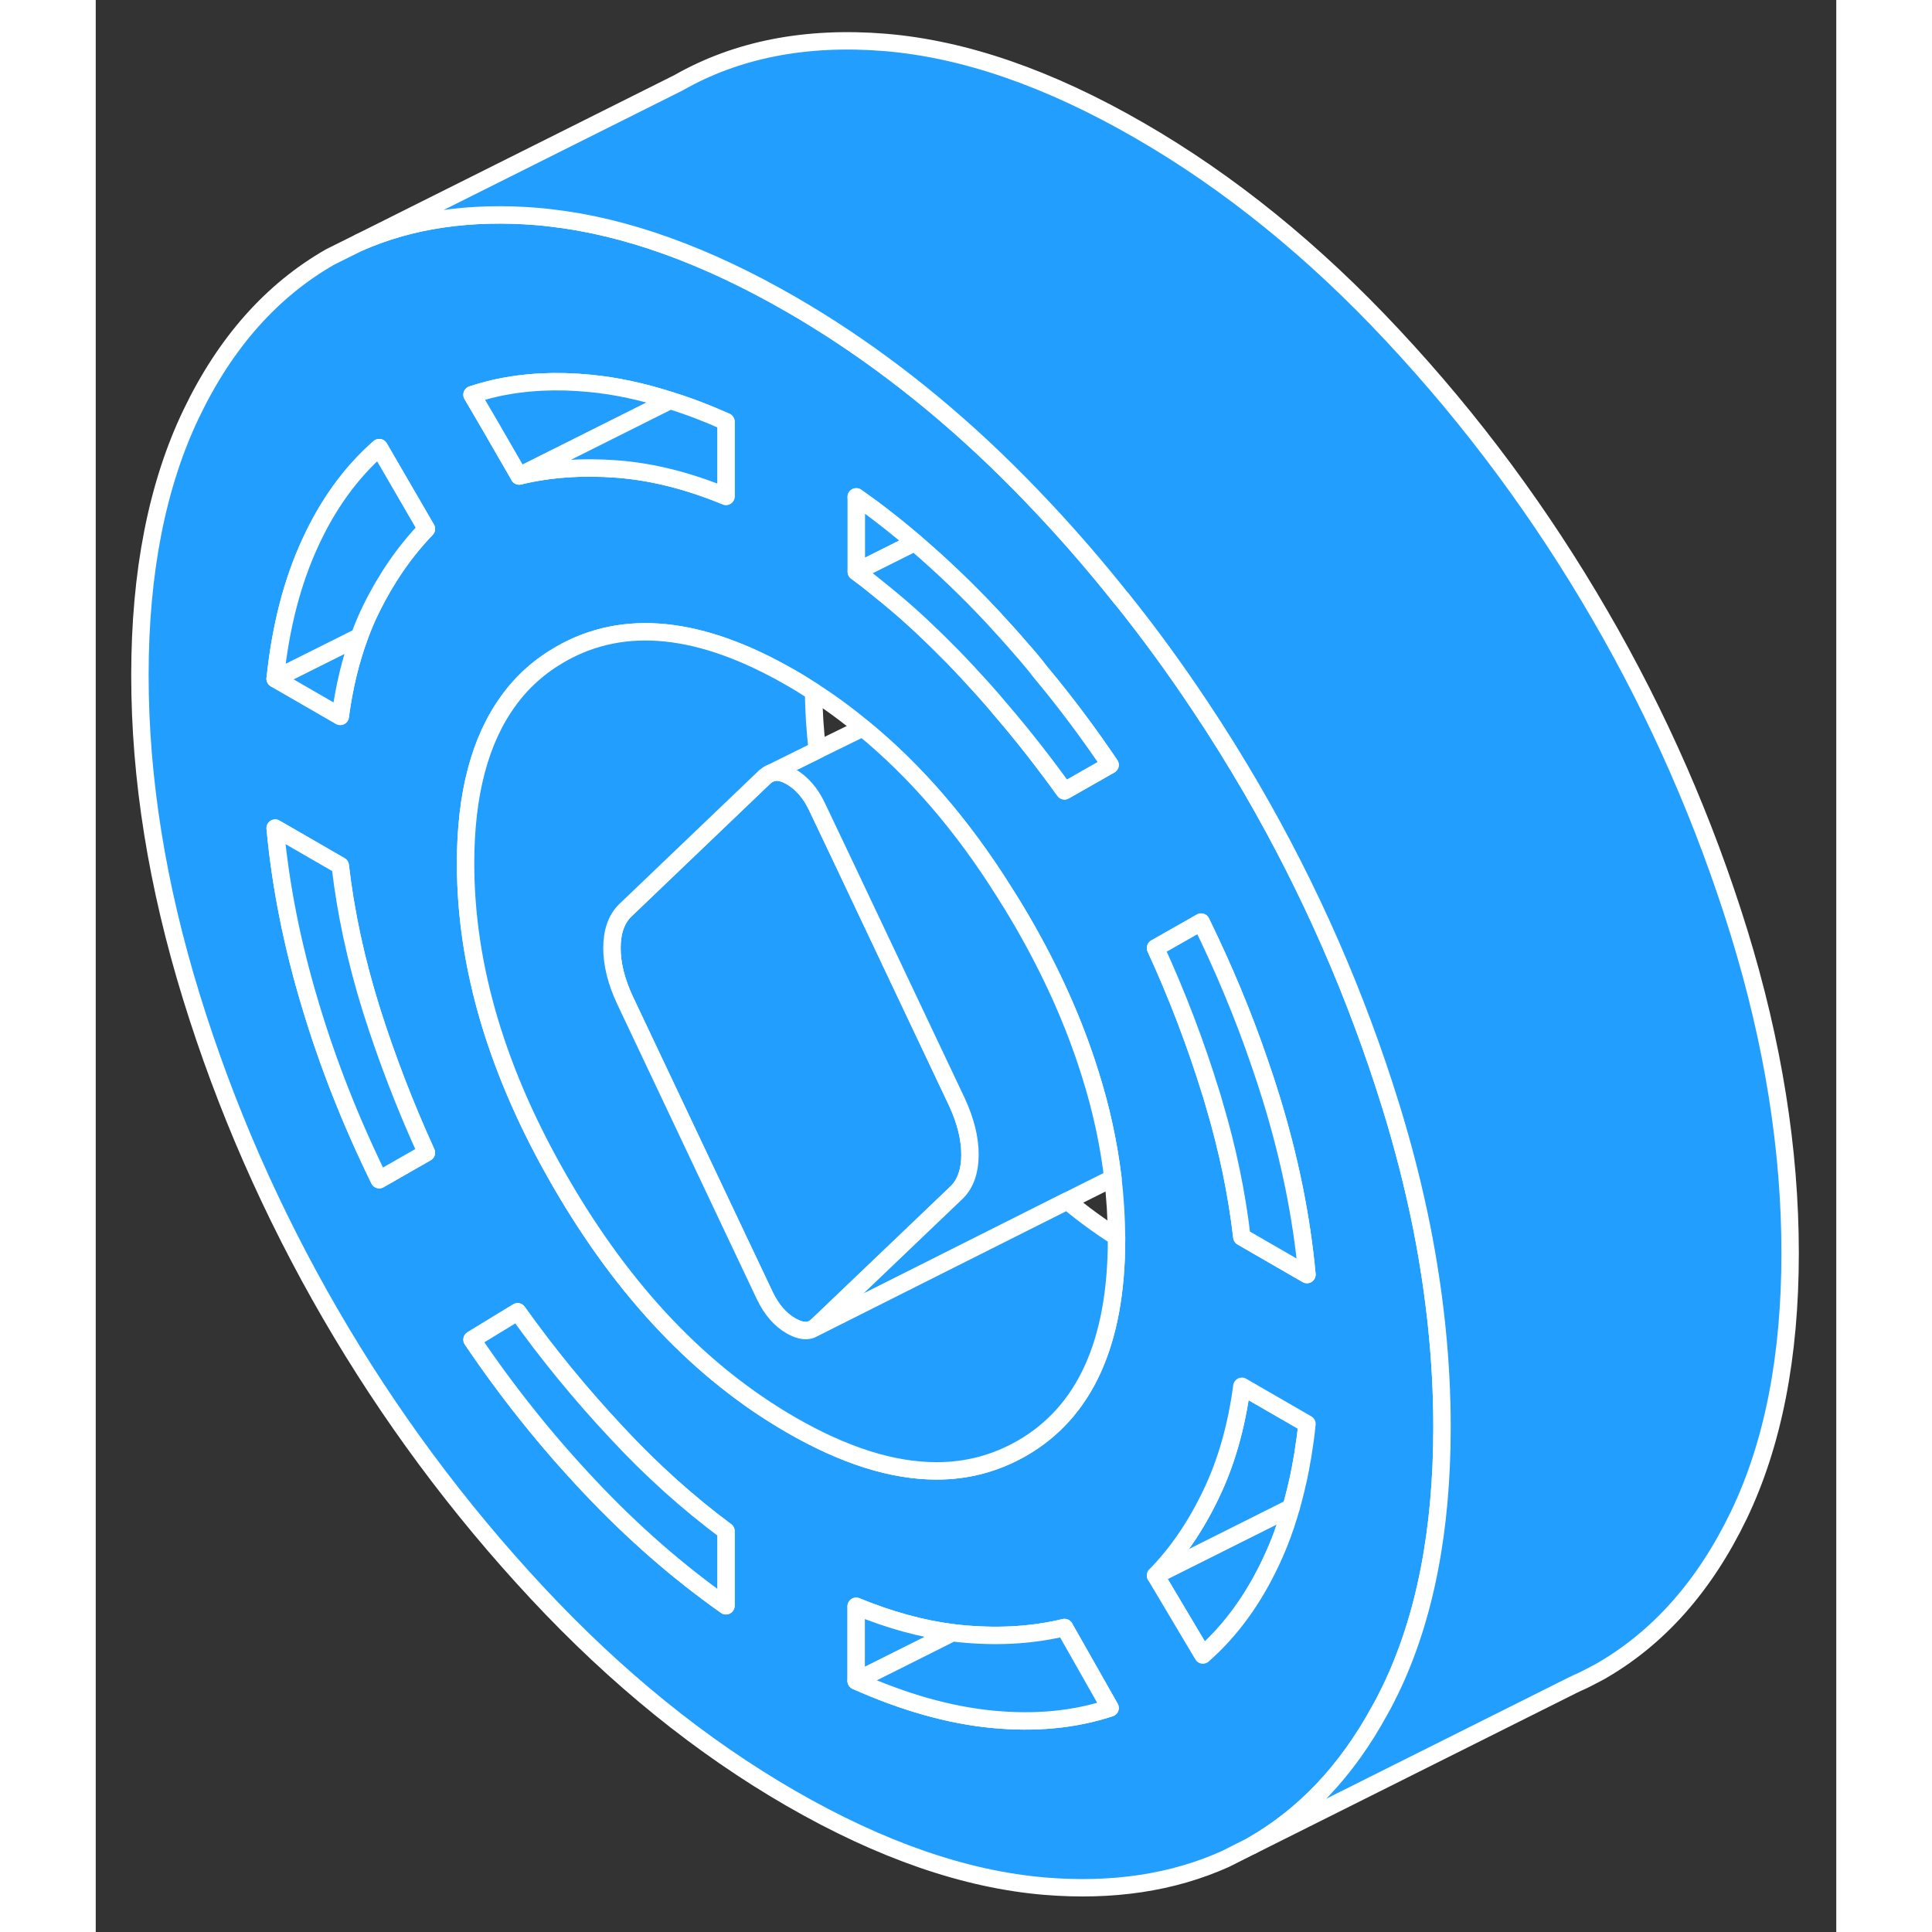 <svg width="48" height="48" viewBox="0 0 100 111" fill="#229EFF" xmlns="http://www.w3.org/2000/svg" stroke-width="1px" stroke-linecap="round" stroke-linejoin="round"><rect x="0" y="0" width="100" height="111" fill="#333333" stroke="none"/><path d="M65.849 79.647C65.539 81.977 64.949 84.046 64.069 85.867C63.199 87.686 62.139 89.237 60.889 90.516L63.609 95.087C65.229 93.666 66.549 91.837 67.579 89.606C67.799 89.136 67.999 88.647 68.189 88.136C68.189 88.117 68.209 88.087 68.209 88.067C68.249 87.957 68.289 87.847 68.329 87.737C68.369 87.626 68.409 87.516 68.439 87.397C68.519 87.147 68.599 86.897 68.669 86.636C68.669 86.636 68.672 86.63 68.679 86.617C68.749 86.367 68.819 86.126 68.879 85.867C68.939 85.647 68.989 85.427 69.039 85.197C69.089 85.016 69.119 84.837 69.159 84.647C69.199 84.477 69.229 84.296 69.259 84.117C69.329 83.776 69.379 83.436 69.429 83.076C69.449 82.947 69.469 82.817 69.489 82.677C69.529 82.397 69.559 82.097 69.589 81.806L65.849 79.647Z" stroke="white" stroke-linejoin="round"/><path d="M76.189 70.547C75.729 68.247 75.139 65.917 74.409 63.557C72.439 57.197 69.779 51.117 66.409 45.317C65.459 43.687 64.469 42.087 63.429 40.537C62.019 38.417 60.519 36.357 58.929 34.377H58.919C57.529 32.627 56.069 30.927 54.529 29.287C53.559 28.247 52.579 27.257 51.579 26.297C47.899 22.777 44.019 19.837 39.949 17.487C35.059 14.667 30.449 13.007 26.129 12.517C25.869 12.487 25.609 12.457 25.359 12.437C21.539 12.127 18.119 12.617 15.129 13.937L13.479 14.757C10.119 16.677 7.449 19.677 5.489 23.767C3.529 27.857 2.539 32.867 2.539 38.807C2.539 44.747 3.529 50.887 5.489 57.247C7.449 63.607 10.119 69.687 13.479 75.487C16.849 81.297 20.809 86.637 25.359 91.517C29.909 96.397 34.769 100.337 39.949 103.327C45.119 106.307 49.979 107.987 54.529 108.367C58.419 108.687 61.869 108.167 64.899 106.807L66.409 106.047C69.429 104.327 71.869 101.747 73.759 98.287C73.989 97.887 74.199 97.467 74.409 97.037C76.369 92.947 77.349 87.937 77.349 81.997C77.349 78.267 76.959 74.447 76.189 70.547ZM43.689 28.547C43.999 28.767 44.309 28.987 44.609 29.207C45.439 29.827 46.249 30.477 47.059 31.167C48.579 32.467 50.069 33.887 51.499 35.417C52.059 36.027 52.619 36.637 53.159 37.267C53.549 37.707 53.929 38.157 54.279 38.617C55.699 40.317 57.029 42.097 58.279 43.947L55.659 45.437C54.499 43.827 53.289 42.277 52.009 40.787C51.429 40.087 50.819 39.407 50.199 38.747C50.139 38.667 50.069 38.597 49.999 38.527C49.489 37.977 48.979 37.457 48.459 36.947C48.259 36.747 48.059 36.557 47.859 36.367C47.279 35.807 46.699 35.277 46.109 34.777C45.709 34.437 45.309 34.107 44.909 33.787C44.509 33.457 44.109 33.147 43.699 32.847V28.547H43.689ZM22.989 22.297C24.669 21.927 26.469 21.837 28.399 22.027C29.879 22.167 31.409 22.497 32.999 23.007C34.039 23.327 35.119 23.737 36.209 24.227V28.517C34.029 27.617 31.939 27.097 29.939 26.947C27.949 26.797 26.079 26.927 24.329 27.347L22.729 24.577L21.619 22.677C22.069 22.527 22.519 22.407 22.989 22.297ZM16.289 67.777C14.669 64.477 13.339 61.117 12.319 57.697C11.289 54.277 10.619 50.907 10.309 47.577L14.049 49.737C14.359 52.427 14.949 55.157 15.819 57.957C16.699 60.747 17.759 63.507 18.999 66.227L16.289 67.777ZM15.819 34.997C15.569 35.497 15.349 36.027 15.149 36.577C14.639 37.957 14.269 39.497 14.049 41.157L10.309 38.997C10.619 36.027 11.289 33.427 12.319 31.197C13.339 28.967 14.669 27.137 16.289 25.717L18.999 30.387C17.759 31.677 16.699 33.207 15.819 34.997ZM36.209 92.257C33.459 90.317 30.859 88.047 28.399 85.437C25.939 82.837 23.679 80.017 21.619 76.967L24.239 75.367C25.979 77.807 27.869 80.107 29.899 82.277C31.919 84.457 34.029 86.347 36.209 87.967V92.257ZM51.499 98.777C49.029 98.537 46.429 97.797 43.689 96.577V92.287C45.589 93.067 47.429 93.577 49.219 93.807C49.479 93.837 49.739 93.867 49.999 93.887C52.029 94.057 53.909 93.927 55.659 93.507L58.279 98.127C56.219 98.807 53.959 99.017 51.499 98.777ZM58.649 71.197C58.649 77.137 56.829 81.147 53.179 83.227C51.679 84.077 50.069 84.507 48.319 84.507H48.309C45.779 84.507 42.999 83.627 39.949 81.867C34.769 78.877 30.359 74.237 26.719 67.947C23.069 61.657 21.249 55.547 21.249 49.607C21.249 45.627 22.069 42.517 23.709 40.267C24.509 39.157 25.509 38.267 26.719 37.577C30.359 35.497 34.769 35.957 39.949 38.947C40.389 39.197 40.819 39.467 41.249 39.747C42.219 40.367 43.159 41.057 44.069 41.817C47.089 44.287 49.799 47.427 52.189 51.237C52.529 51.767 52.859 52.307 53.179 52.857C54.909 55.827 56.219 58.767 57.119 61.647C57.769 63.687 58.199 65.697 58.439 67.687C58.569 68.817 58.639 69.947 58.649 71.067V71.197ZM69.489 82.677C69.469 82.817 69.449 82.947 69.429 83.077C69.379 83.437 69.329 83.777 69.259 84.117C69.229 84.297 69.199 84.477 69.159 84.647C69.119 84.837 69.089 85.017 69.039 85.197C68.989 85.427 68.939 85.647 68.879 85.867C68.819 86.127 68.749 86.367 68.679 86.617C68.679 86.617 68.676 86.623 68.669 86.637C68.599 86.897 68.529 87.147 68.439 87.397C68.409 87.517 68.369 87.627 68.329 87.737C68.289 87.847 68.249 87.957 68.209 88.067C68.209 88.087 68.199 88.117 68.189 88.137C67.999 88.647 67.799 89.137 67.579 89.607C66.549 91.837 65.229 93.667 63.609 95.087L60.889 90.517C62.139 89.237 63.199 87.687 64.069 85.867C64.949 84.047 65.539 81.977 65.849 79.647L69.589 81.807C69.559 82.097 69.529 82.397 69.489 82.677ZM65.849 71.067C65.559 68.587 65.039 66.057 64.269 63.467C64.209 63.247 64.139 63.017 64.069 62.797C63.199 59.967 62.139 57.187 60.889 54.467L63.509 52.977C64.799 55.617 65.919 58.287 66.849 61.007C67.089 61.697 67.319 62.387 67.529 63.077C68.589 66.517 69.279 69.897 69.589 73.227L65.849 71.067Z" stroke="white" stroke-linejoin="round"/><path d="M18.999 66.227L16.289 67.777C14.669 64.477 13.338 61.117 12.319 57.697C11.289 54.277 10.619 50.907 10.309 47.577L14.049 49.737C14.359 52.427 14.948 55.157 15.819 57.957C16.698 60.747 17.759 63.507 18.999 66.227Z" stroke="white" stroke-linejoin="round"/><path d="M36.209 87.967V92.257C33.459 90.317 30.859 88.047 28.399 85.437C25.939 82.837 23.679 80.017 21.619 76.967L24.239 75.367C25.979 77.807 27.869 80.107 29.899 82.277C31.919 84.457 34.029 86.347 36.209 87.967Z" stroke="white" stroke-linejoin="round"/><path d="M49.219 93.807L43.69 96.567V92.287C45.59 93.067 47.429 93.577 49.219 93.807Z" stroke="white" stroke-linejoin="round"/><path d="M58.279 98.127C56.219 98.807 53.959 99.017 51.499 98.777C49.029 98.537 46.429 97.797 43.69 96.577L49.219 93.807C49.479 93.837 49.739 93.867 49.999 93.887C52.029 94.057 53.909 93.927 55.659 93.507L58.279 98.127Z" stroke="white" stroke-linejoin="round"/><path d="M15.149 36.577C14.639 37.957 14.269 39.497 14.049 41.157L10.309 38.997L15.149 36.577Z" stroke="white" stroke-linejoin="round"/><path d="M18.999 30.387C17.759 31.677 16.698 33.207 15.819 34.997C15.569 35.497 15.349 36.027 15.149 36.577L10.309 38.997C10.619 36.027 11.289 33.427 12.319 31.197C13.338 28.967 14.669 27.137 16.289 25.717L18.999 30.387Z" stroke="white" stroke-linejoin="round"/><path d="M69.589 73.227L65.849 71.067C65.559 68.587 65.039 66.057 64.269 63.467C64.209 63.247 64.139 63.017 64.069 62.797C63.199 59.967 62.139 57.187 60.889 54.467L63.509 52.977C64.799 55.617 65.919 58.286 66.849 61.007C67.089 61.697 67.319 62.386 67.529 63.077C68.589 66.516 69.279 69.897 69.589 73.227Z" stroke="white" stroke-linejoin="round"/><path d="M47.059 31.167L43.699 32.847V28.547C44.009 28.767 44.319 28.987 44.619 29.207C45.449 29.827 46.259 30.477 47.069 31.167H47.059Z" stroke="white" stroke-linejoin="round"/><path d="M58.279 43.947L55.659 45.437C54.499 43.827 53.289 42.277 52.009 40.787C51.429 40.087 50.819 39.407 50.199 38.747C50.139 38.667 50.069 38.597 49.999 38.527C49.489 37.977 48.979 37.457 48.459 36.947C48.259 36.747 48.059 36.557 47.859 36.367C47.279 35.807 46.699 35.277 46.109 34.777C45.709 34.437 45.309 34.107 44.909 33.787C44.509 33.457 44.109 33.147 43.699 32.847L47.059 31.167C48.579 32.467 50.069 33.887 51.499 35.417C52.059 36.027 52.619 36.637 53.159 37.267C53.549 37.707 53.929 38.157 54.279 38.617C55.699 40.317 57.029 42.097 58.279 43.947Z" stroke="white" stroke-linejoin="round"/><path d="M50.229 66.337C50.229 67.267 49.979 67.987 49.489 68.487L41.439 76.177C41.389 76.217 41.339 76.257 41.289 76.297L41.109 76.387C41.059 76.407 41.019 76.417 40.969 76.427C40.679 76.487 40.339 76.397 39.949 76.177C39.319 75.817 38.829 75.237 38.449 74.457L36.469 70.277L30.409 57.467C29.909 56.397 29.659 55.397 29.659 54.467C29.659 53.537 29.909 52.817 30.409 52.317L38.449 44.627C38.539 44.547 38.629 44.487 38.739 44.437H38.749L38.809 44.407C38.809 44.407 38.889 44.387 38.939 44.377H38.959C39.239 44.327 39.569 44.407 39.949 44.627C40.569 44.987 41.069 45.567 41.439 46.347L42.799 49.207L47.709 59.577L49.489 63.337C49.979 64.407 50.229 65.407 50.229 66.337Z" stroke="white" stroke-linejoin="round"/><path d="M58.439 67.686L55.819 68.996L41.289 76.296C41.339 76.256 41.389 76.216 41.439 76.177L49.489 68.487C49.979 67.987 50.229 67.266 50.229 66.336C50.229 65.406 49.979 64.406 49.489 63.336L47.709 59.576L42.799 49.206L41.439 46.346C41.069 45.566 40.569 44.986 39.949 44.626C39.569 44.406 39.239 44.326 38.959 44.376H38.939C38.889 44.386 38.849 44.396 38.809 44.406L41.459 43.096L44.069 41.816C47.089 44.286 49.799 47.426 52.189 51.236C52.529 51.767 52.859 52.306 53.179 52.856C54.909 55.826 56.219 58.766 57.119 61.646C57.769 63.686 58.199 65.696 58.439 67.686Z" stroke="white" stroke-linejoin="round"/><path d="M58.649 71.067V71.197C58.649 77.137 56.829 81.147 53.179 83.227C51.679 84.077 50.069 84.507 48.319 84.507H48.309C45.779 84.507 42.999 83.627 39.949 81.867C34.769 78.877 30.359 74.237 26.719 67.947C23.069 61.657 21.249 55.547 21.249 49.607C21.249 45.627 22.069 42.517 23.709 40.267C24.509 39.157 25.509 38.267 26.719 37.577C30.359 35.497 34.769 35.957 39.949 38.947C40.389 39.197 40.819 39.467 41.249 39.747C41.249 40.857 41.329 41.977 41.459 43.097L38.809 44.407L38.749 44.437H38.739C38.629 44.487 38.539 44.547 38.449 44.627L30.409 52.317C29.909 52.817 29.659 53.537 29.659 54.467C29.659 55.397 29.909 56.397 30.409 57.467L36.469 70.277L38.449 74.457C38.829 75.237 39.319 75.817 39.949 76.177C40.339 76.397 40.679 76.487 40.969 76.427C41.019 76.417 41.059 76.407 41.109 76.387L41.289 76.297L55.819 68.997C56.729 69.757 57.679 70.447 58.649 71.067Z" stroke="white" stroke-linejoin="round"/><path d="M38.939 44.377C38.869 44.387 38.809 44.407 38.749 44.437L38.809 44.407C38.809 44.407 38.889 44.387 38.939 44.377Z" stroke="white" stroke-linejoin="round"/><path d="M32.999 23.006L24.329 27.346L22.729 24.576L21.619 22.676C22.069 22.526 22.519 22.406 22.989 22.296C24.669 21.926 26.469 21.836 28.399 22.026C29.879 22.166 31.409 22.496 32.999 23.006Z" stroke="white" stroke-linejoin="round"/><path d="M36.209 24.227V28.517C34.029 27.617 31.939 27.097 29.939 26.947C27.949 26.797 26.079 26.927 24.329 27.347L32.999 23.007C34.039 23.327 35.119 23.737 36.209 24.227Z" stroke="white" stroke-linejoin="round"/><path d="M97.349 71.997C97.349 77.937 96.369 82.947 94.409 87.037C92.439 91.127 89.779 94.127 86.409 96.047C86.219 96.147 86.029 96.247 85.839 96.347C85.599 96.477 85.359 96.587 85.109 96.697L84.819 96.837L66.409 106.047C69.429 104.327 71.869 101.747 73.759 98.287C73.989 97.887 74.199 97.467 74.409 97.037C76.369 92.947 77.349 87.937 77.349 81.997C77.349 78.267 76.959 74.447 76.189 70.547C75.729 68.247 75.139 65.917 74.409 63.557C72.439 57.197 69.779 51.117 66.409 45.317C65.459 43.687 64.469 42.087 63.429 40.537C62.019 38.417 60.519 36.357 58.929 34.377H58.919C57.529 32.627 56.069 30.927 54.529 29.287C53.559 28.247 52.579 27.257 51.579 26.297C47.899 22.777 44.019 19.837 39.949 17.487C35.059 14.667 30.449 13.007 26.129 12.517C25.869 12.487 25.609 12.457 25.359 12.437C21.539 12.127 18.119 12.617 15.129 13.937L33.479 4.757C36.849 2.837 40.809 2.067 45.359 2.437C49.909 2.817 54.769 4.497 59.949 7.487C65.119 10.467 69.979 14.407 74.529 19.287C79.089 24.167 83.039 29.507 86.409 35.317C89.779 41.117 92.439 47.197 94.409 53.557C96.369 59.917 97.349 66.057 97.349 71.997Z" stroke="white" stroke-linejoin="round"/><path d="M68.679 86.617L60.889 90.517" stroke="white" stroke-linejoin="round"/></svg>